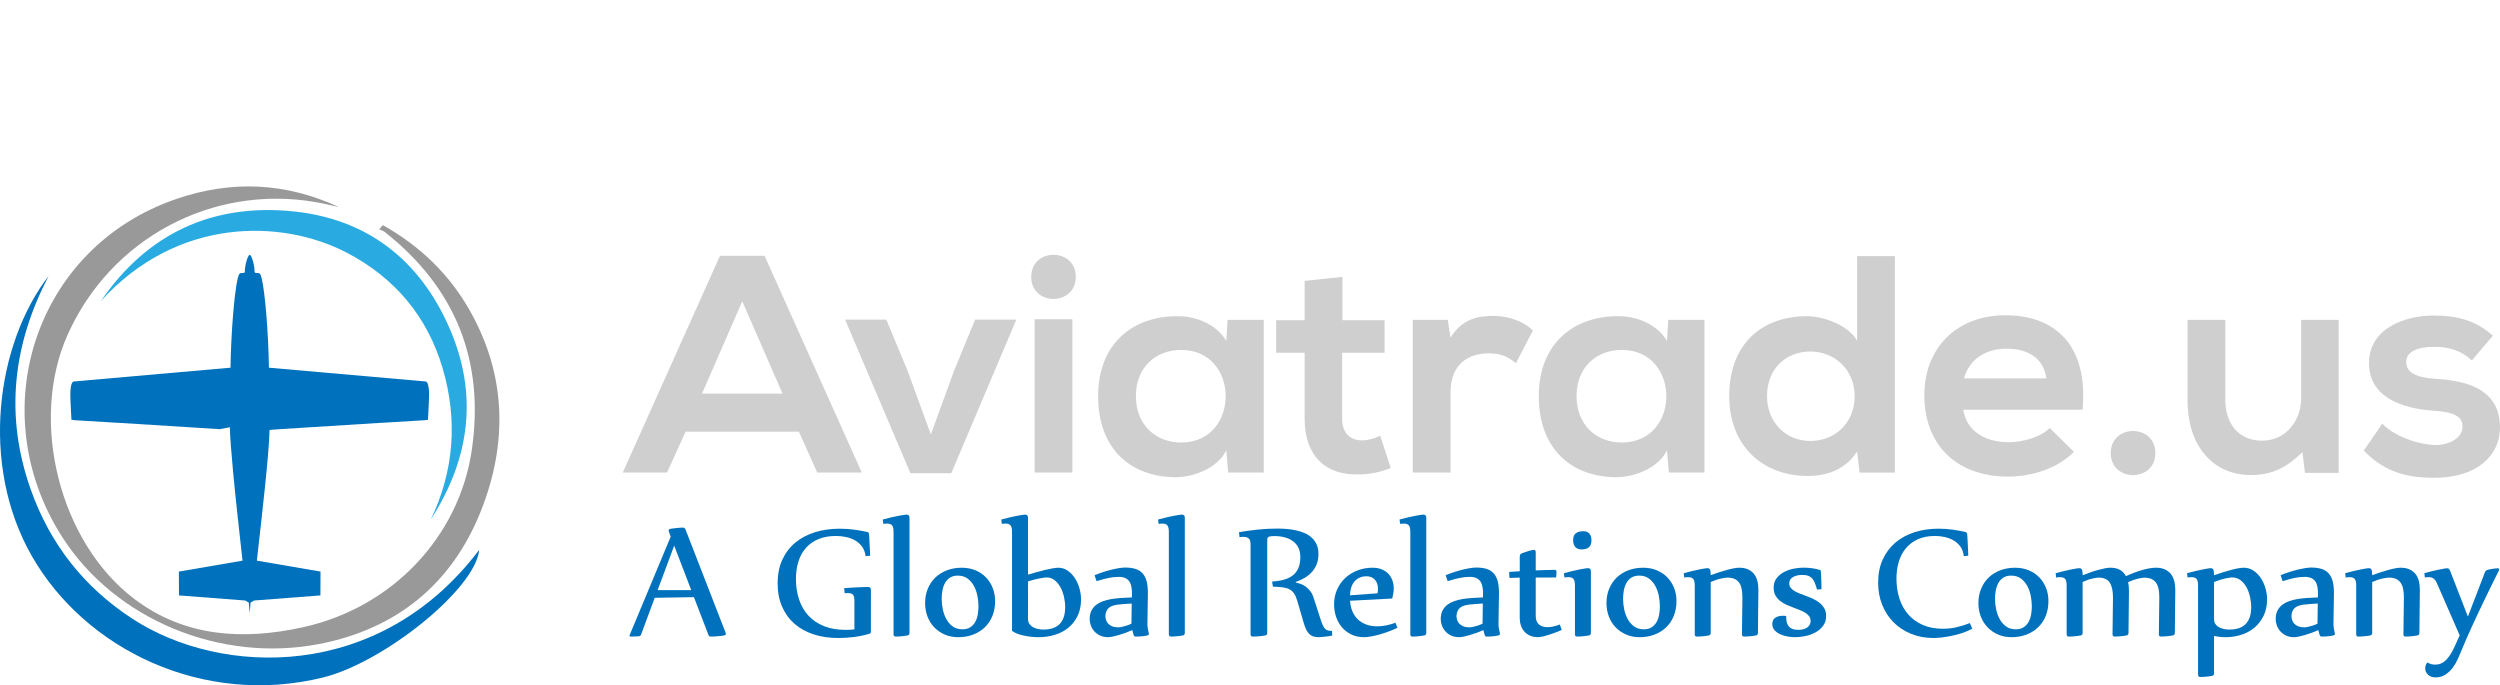 <?xml version="1.0" encoding="utf-8"?>
<!-- Generator: Adobe Illustrator 15.1.0, SVG Export Plug-In  -->
<!DOCTYPE svg PUBLIC "-//W3C//DTD SVG 1.1//EN" "http://www.w3.org/Graphics/SVG/1.1/DTD/svg11.dtd">
<svg version="1.1"
	 xmlns="http://www.w3.org/2000/svg" xmlns:xlink="http://www.w3.org/1999/xlink" xmlns:a="http://ns.adobe.com/AdobeSVGViewerExtensions/3.0/"
	 x="0px" y="0px" width="197px" height="54px" viewBox="0 -14.689 197 54" enable-background="new 0 -14.689 197 54"
	 xml:space="preserve">
<defs>
</defs>
<path fill="#0071BC" d="M51.592,32.417l-1.089,2.935c-0.02,0.052-0.062,0.083-0.127,0.092c-0.084,0.009-0.182,0.016-0.29,0.021
	c-0.109,0.004-0.231,0.007-0.368,0.007c-0.076,0-0.113-0.023-0.113-0.071c0-0.015,0.003-0.026,0.007-0.035l3.239-7.766l-0.148-0.41
	c-0.01-0.038-0.015-0.063-0.015-0.078c0-0.07,0.045-0.113,0.134-0.127c0.075-0.015,0.164-0.027,0.266-0.04
	c0.102-0.012,0.199-0.022,0.293-0.031c0.094-0.009,0.182-0.017,0.262-0.021c0.08-0.005,0.139-0.007,0.176-0.007
	c0.094,0,0.163,0.054,0.205,0.163l3.154,8.119c0.014,0.038,0.021,0.064,0.021,0.078c0,0.08-0.047,0.127-0.142,0.141
	c-0.084,0.015-0.18,0.027-0.286,0.039c-0.106,0.012-0.21,0.021-0.311,0.029c-0.102,0.007-0.195,0.012-0.279,0.014
	c-0.085,0.003-0.146,0.004-0.184,0.004c-0.08,0-0.134-0.035-0.162-0.106l-1.153-2.999L51.592,32.417z M51.818,31.816h2.652
	l-1.344-3.508L51.818,31.816z"/>
<path fill="#0071BC" d="M68.624,35.126c0,0.052-0.026,0.09-0.077,0.113c-0.401,0.123-0.811,0.211-1.231,0.266
	c-0.419,0.054-0.844,0.081-1.272,0.081c-0.703,0-1.346-0.096-1.931-0.286c-0.584-0.191-1.087-0.469-1.506-0.834
	c-0.42-0.365-0.746-0.815-0.979-1.351c-0.233-0.535-0.351-1.146-0.351-1.835c0-0.707,0.124-1.33,0.372-1.867
	c0.248-0.538,0.589-0.987,1.025-1.347c0.436-0.361,0.952-0.634,1.546-0.817c0.593-0.185,1.24-0.276,1.938-0.276
	c0.401,0,0.778,0.023,1.131,0.071c0.354,0.047,0.7,0.108,1.04,0.184c0.052,0.009,0.089,0.029,0.11,0.06
	c0.021,0.031,0.034,0.063,0.039,0.096c0.005,0.065,0.011,0.15,0.018,0.254c0.007,0.104,0.013,0.216,0.018,0.336
	c0.004,0.12,0.011,0.243,0.018,0.367c0.007,0.125,0.013,0.24,0.018,0.346c0.004,0.107,0.008,0.197,0.011,0.272
	c0.002,0.076,0.003,0.124,0.003,0.142l-0.354,0.036c-0.038-0.297-0.131-0.547-0.279-0.75c-0.149-0.203-0.332-0.367-0.548-0.491
	c-0.217-0.125-0.457-0.215-0.722-0.269c-0.263-0.054-0.528-0.082-0.792-0.082c-0.519,0-0.975,0.082-1.369,0.244
	c-0.394,0.163-0.723,0.393-0.987,0.69c-0.264,0.297-0.462,0.653-0.594,1.068c-0.132,0.415-0.198,0.875-0.198,1.378
	c0,0.594,0.083,1.138,0.248,1.631c0.165,0.492,0.411,0.916,0.739,1.27c0.328,0.354,0.736,0.628,1.224,0.824s1.055,0.293,1.701,0.293
	c0.108,0,0.22-0.002,0.336-0.007c0.115-0.005,0.234-0.014,0.357-0.029v-2.22c0-0.137-0.009-0.248-0.028-0.333
	c-0.019-0.085-0.05-0.149-0.096-0.194c-0.044-0.045-0.102-0.076-0.172-0.092c-0.071-0.016-0.158-0.025-0.262-0.025
	c-0.033,0-0.067,0.001-0.103,0.004c-0.035,0.002-0.071,0.003-0.109,0.003l-0.035-0.396c0.254-0.019,0.489-0.033,0.704-0.045
	c0.215-0.012,0.403-0.022,0.566-0.029s0.297-0.012,0.403-0.014c0.106-0.002,0.176-0.004,0.208-0.004
	c0.151,0,0.227,0.076,0.227,0.227L68.624,35.126L68.624,35.126L68.624,35.126z"/>
<path fill="#0071BC" d="M69.562,26.25c0.518-0.141,0.945-0.241,1.28-0.3c0.334-0.059,0.535-0.089,0.601-0.089
	c0.151,0,0.226,0.084,0.226,0.254v9.074c0,0.113-0.057,0.179-0.169,0.198c-0.081,0.015-0.166,0.027-0.258,0.039
	c-0.092,0.012-0.181,0.021-0.265,0.029c-0.085,0.007-0.163,0.012-0.234,0.014c-0.07,0.003-0.125,0.004-0.162,0.004
	c-0.113,0-0.169-0.06-0.169-0.176v-8.077c0-0.249-0.04-0.42-0.12-0.513c-0.081-0.092-0.212-0.138-0.396-0.138
	c-0.09,0-0.186,0.007-0.29,0.021L69.562,26.25z"/>
<path fill="#0071BC" d="M75.507,35.522c-0.391,0-0.746-0.07-1.064-0.209c-0.319-0.139-0.593-0.329-0.824-0.569
	s-0.409-0.525-0.534-0.853c-0.125-0.327-0.187-0.68-0.187-1.057c0-0.415,0.072-0.794,0.215-1.138
	c0.144-0.344,0.343-0.638,0.598-0.881c0.255-0.243,0.559-0.431,0.913-0.565c0.354-0.135,0.742-0.202,1.167-0.202
	c0.391,0,0.748,0.067,1.072,0.202c0.323,0.134,0.598,0.319,0.827,0.555c0.229,0.236,0.407,0.514,0.535,0.834
	c0.127,0.321,0.19,0.667,0.19,1.039c0,0.425-0.07,0.813-0.211,1.165c-0.141,0.351-0.341,0.65-0.598,0.897
	c-0.257,0.248-0.563,0.439-0.919,0.577C76.328,35.454,75.937,35.522,75.507,35.522z M75.839,34.9c0.254,0,0.464-0.056,0.629-0.166
	c0.165-0.111,0.295-0.254,0.389-0.429s0.159-0.371,0.194-0.587c0.035-0.217,0.053-0.429,0.053-0.636
	c0-0.254-0.027-0.523-0.082-0.806c-0.055-0.283-0.146-0.544-0.272-0.782c-0.128-0.238-0.294-0.436-0.502-0.591
	c-0.207-0.155-0.464-0.234-0.771-0.234c-0.254,0-0.464,0.056-0.629,0.167c-0.165,0.11-0.295,0.254-0.389,0.431
	c-0.094,0.176-0.161,0.373-0.198,0.586c-0.038,0.215-0.057,0.428-0.057,0.641c0,0.259,0.029,0.53,0.085,0.813
	c0.057,0.283,0.148,0.542,0.276,0.778s0.294,0.431,0.501,0.583C75.276,34.823,75.533,34.9,75.839,34.9z"/>
<path fill="#0071BC" d="M81.007,30.593c0.236-0.071,0.471-0.139,0.707-0.205c0.235-0.066,0.459-0.124,0.672-0.174
	c0.212-0.048,0.404-0.089,0.577-0.12c0.172-0.03,0.314-0.046,0.428-0.046c0.273,0,0.521,0.077,0.743,0.23
	c0.221,0.152,0.41,0.35,0.565,0.589c0.156,0.241,0.276,0.508,0.36,0.803c0.085,0.294,0.127,0.581,0.127,0.859
	c0,0.505-0.091,0.943-0.272,1.316c-0.182,0.372-0.426,0.683-0.732,0.933c-0.306,0.25-0.661,0.437-1.064,0.559
	c-0.402,0.122-0.826,0.184-1.269,0.184c-0.217,0-0.435-0.013-0.655-0.038c-0.219-0.027-0.424-0.063-0.615-0.11
	c-0.19-0.047-0.359-0.102-0.505-0.162c-0.146-0.063-0.254-0.128-0.326-0.199v-7.794c0-0.25-0.04-0.42-0.12-0.513
	c-0.081-0.092-0.212-0.138-0.396-0.138c-0.09,0-0.187,0.007-0.29,0.021L78.9,26.25c0.518-0.141,0.945-0.241,1.279-0.301
	c0.335-0.059,0.536-0.088,0.602-0.088c0.15,0,0.226,0.084,0.226,0.254L81.007,30.593L81.007,30.593L81.007,30.593z M81.007,34.094
	c0,0.155,0.039,0.286,0.117,0.392c0.078,0.106,0.175,0.191,0.293,0.255c0.118,0.064,0.248,0.11,0.389,0.138
	c0.142,0.028,0.278,0.042,0.41,0.042c1.146,0,1.719-0.589,1.719-1.768c0-0.269-0.032-0.542-0.095-0.82
	c-0.065-0.279-0.159-0.531-0.284-0.757c-0.125-0.227-0.278-0.41-0.459-0.552c-0.181-0.142-0.39-0.212-0.625-0.212
	c-0.089,0-0.267,0.024-0.531,0.074c-0.264,0.049-0.575,0.128-0.933,0.236L81.007,34.094L81.007,34.094z"/>
<path fill="#0071BC" d="M86.252,30.635c0.245-0.099,0.486-0.186,0.725-0.261c0.238-0.076,0.462-0.137,0.672-0.188
	c0.21-0.049,0.401-0.087,0.573-0.113c0.171-0.025,0.314-0.039,0.428-0.039c0.339,0,0.625,0.039,0.855,0.117
	c0.231,0.078,0.417,0.202,0.559,0.372c0.141,0.17,0.243,0.386,0.304,0.647c0.061,0.261,0.09,0.576,0.085,0.943l-0.035,2.306
	c-0.004,0.146,0.005,0.283,0.028,0.41c0.024,0.128,0.049,0.253,0.078,0.375c0.005,0.005,0.007,0.023,0.007,0.056
	c0,0.071-0.047,0.113-0.141,0.127c-0.062,0.015-0.131,0.027-0.208,0.039s-0.157,0.021-0.237,0.029
	c-0.08,0.007-0.16,0.012-0.24,0.014c-0.081,0.003-0.151,0.004-0.212,0.004c-0.051,0-0.09-0.014-0.117-0.043
	c-0.025-0.028-0.045-0.07-0.06-0.127l-0.092-0.34c-0.179,0.08-0.363,0.155-0.551,0.223c-0.189,0.068-0.369,0.127-0.541,0.176
	c-0.172,0.05-0.329,0.089-0.471,0.117c-0.141,0.028-0.257,0.042-0.346,0.042c-0.25,0-0.467-0.046-0.65-0.138
	c-0.184-0.092-0.335-0.208-0.453-0.346s-0.205-0.292-0.261-0.459c-0.057-0.168-0.085-0.327-0.085-0.478
	c0-0.268,0.048-0.496,0.145-0.682c0.097-0.186,0.227-0.34,0.392-0.463c0.146-0.108,0.318-0.198,0.513-0.269
	c0.196-0.071,0.411-0.126,0.647-0.166s0.491-0.07,0.764-0.088c0.274-0.019,0.562-0.033,0.864-0.042l0.006-0.241
	c0.005-0.217-0.008-0.412-0.039-0.583c-0.031-0.173-0.086-0.318-0.167-0.436s-0.188-0.207-0.325-0.269
	c-0.137-0.061-0.308-0.092-0.516-0.092c-0.255,0-0.52,0.028-0.796,0.085c-0.275,0.056-0.59,0.141-0.944,0.254L86.252,30.635z
	 M89.18,32.87c-0.222,0.014-0.429,0.027-0.623,0.039c-0.193,0.012-0.37,0.03-0.531,0.053c-0.16,0.024-0.302,0.06-0.423,0.11
	c-0.123,0.05-0.222,0.12-0.297,0.208c-0.058,0.066-0.104,0.148-0.142,0.248s-0.056,0.208-0.056,0.326c0,0.099,0.015,0.2,0.046,0.304
	c0.031,0.104,0.085,0.199,0.163,0.287c0.078,0.087,0.183,0.159,0.314,0.216c0.132,0.057,0.3,0.085,0.502,0.085
	c0.028,0,0.074-0.005,0.138-0.014c0.063-0.01,0.142-0.025,0.233-0.047s0.194-0.05,0.307-0.088c0.114-0.037,0.229-0.084,0.347-0.142
	L89.18,32.87z"/>
<path fill="#0071BC" d="M91.256,26.25c0.519-0.141,0.945-0.241,1.28-0.3c0.335-0.059,0.535-0.089,0.601-0.089
	c0.151,0,0.226,0.084,0.226,0.254v9.074c0,0.113-0.057,0.179-0.169,0.198c-0.08,0.015-0.167,0.027-0.258,0.039
	c-0.092,0.012-0.181,0.021-0.265,0.029c-0.085,0.007-0.162,0.012-0.233,0.014c-0.07,0.003-0.125,0.004-0.163,0.004
	c-0.113,0-0.17-0.06-0.17-0.176v-8.077c0-0.249-0.04-0.42-0.12-0.513s-0.212-0.138-0.396-0.138c-0.09,0-0.187,0.007-0.29,0.021
	L91.256,26.25z"/>
<path fill="#0071BC" d="M100.24,31.138c0.363-0.023,0.684-0.076,0.962-0.156c0.277-0.08,0.509-0.197,0.696-0.35
	c0.186-0.153,0.328-0.347,0.424-0.583c0.097-0.235,0.145-0.521,0.145-0.855c0-0.278-0.051-0.521-0.155-0.729
	c-0.104-0.207-0.248-0.378-0.432-0.513c-0.184-0.134-0.401-0.234-0.65-0.301c-0.25-0.065-0.519-0.098-0.806-0.098
	c-0.189,0-0.331,0.015-0.424,0.045c-0.095,0.031-0.142,0.117-0.142,0.259v7.333c0,0.113-0.057,0.18-0.169,0.198
	c-0.08,0.015-0.168,0.027-0.265,0.039s-0.191,0.021-0.283,0.028c-0.093,0.007-0.177,0.012-0.255,0.014
	c-0.078,0.002-0.136,0.004-0.173,0.004c-0.113,0-0.169-0.06-0.169-0.177v-7.095c0-0.235-0.052-0.393-0.156-0.47
	s-0.238-0.117-0.403-0.117c-0.094,0-0.198,0.007-0.311,0.021l-0.042-0.389c0.472-0.08,0.961-0.147,1.468-0.202
	c0.507-0.054,1.024-0.081,1.553-0.081c0.226,0,0.464,0.009,0.714,0.028c0.25,0.02,0.495,0.054,0.736,0.106s0.469,0.124,0.686,0.216
	c0.217,0.092,0.407,0.212,0.569,0.361c0.163,0.149,0.292,0.328,0.389,0.538c0.096,0.21,0.145,0.458,0.145,0.746
	c0,0.307-0.046,0.577-0.138,0.811c-0.092,0.233-0.219,0.44-0.382,0.618c-0.163,0.18-0.353,0.333-0.569,0.46
	c-0.217,0.127-0.451,0.236-0.7,0.325v0.042c0.118,0.024,0.245,0.061,0.382,0.11c0.137,0.049,0.27,0.119,0.4,0.212
	c0.129,0.092,0.25,0.208,0.36,0.35c0.111,0.141,0.199,0.315,0.265,0.523l0.523,1.619c0.07,0.221,0.135,0.398,0.194,0.53
	c0.059,0.132,0.122,0.232,0.188,0.301c0.066,0.068,0.142,0.113,0.226,0.134c0.084,0.022,0.191,0.032,0.318,0.032l0.021,0.368
	c-0.089,0.019-0.188,0.036-0.293,0.052c-0.106,0.017-0.211,0.031-0.315,0.039c-0.104,0.009-0.197,0.019-0.279,0.025
	c-0.083,0.007-0.145,0.011-0.188,0.011c-0.151,0-0.285-0.018-0.403-0.053c-0.118-0.035-0.224-0.097-0.318-0.184
	c-0.094-0.087-0.178-0.203-0.251-0.347c-0.073-0.144-0.141-0.324-0.202-0.541l-0.502-1.726c-0.07-0.245-0.155-0.441-0.254-0.587
	c-0.099-0.146-0.222-0.258-0.371-0.336s-0.328-0.129-0.538-0.155c-0.209-0.026-0.463-0.043-0.76-0.053L100.24,31.138z"/>
<path fill="#0071BC" d="M110.118,34.78c-0.226,0.108-0.465,0.208-0.714,0.3c-0.25,0.092-0.494,0.171-0.732,0.238
	c-0.238,0.065-0.459,0.116-0.664,0.151c-0.205,0.036-0.376,0.053-0.514,0.053c-0.382,0-0.72-0.072-1.014-0.216
	c-0.294-0.144-0.542-0.334-0.743-0.572c-0.2-0.238-0.352-0.513-0.456-0.825c-0.104-0.311-0.155-0.634-0.155-0.969
	c0-0.434,0.08-0.829,0.241-1.185c0.16-0.355,0.378-0.66,0.653-0.912c0.276-0.253,0.598-0.448,0.965-0.587
	c0.368-0.14,0.757-0.209,1.167-0.209c0.269,0,0.506,0.041,0.714,0.124c0.208,0.083,0.382,0.196,0.523,0.34
	c0.142,0.144,0.25,0.317,0.326,0.52c0.075,0.203,0.113,0.424,0.113,0.665c0,0.208-0.04,0.467-0.12,0.778l-3.324,0.177
	c0.019,0.297,0.078,0.568,0.177,0.813c0.099,0.246,0.239,0.458,0.421,0.636c0.181,0.18,0.403,0.318,0.665,0.417
	c0.261,0.1,0.562,0.148,0.902,0.148c0.226,0,0.467-0.026,0.725-0.081c0.257-0.054,0.487-0.122,0.689-0.202L110.118,34.78z
	 M108.548,32.064c0.014-0.066,0.023-0.129,0.028-0.191c0.005-0.061,0.007-0.124,0.007-0.19c0-0.132-0.021-0.257-0.06-0.375
	s-0.098-0.22-0.173-0.307c-0.076-0.087-0.17-0.155-0.283-0.206c-0.113-0.049-0.24-0.074-0.382-0.074
	c-0.226,0-0.42,0.042-0.583,0.124c-0.163,0.082-0.297,0.191-0.403,0.329c-0.106,0.137-0.185,0.296-0.237,0.478
	c-0.052,0.182-0.08,0.371-0.085,0.569L108.548,32.064z"/>
<path fill="#0071BC" d="M110.285,26.25c0.519-0.141,0.945-0.241,1.28-0.3s0.535-0.089,0.601-0.089c0.151,0,0.226,0.084,0.226,0.254
	v9.074c0,0.113-0.056,0.179-0.169,0.198c-0.08,0.015-0.166,0.027-0.258,0.039c-0.092,0.012-0.181,0.021-0.266,0.029
	c-0.084,0.007-0.162,0.012-0.233,0.014c-0.071,0.003-0.125,0.004-0.163,0.004c-0.113,0-0.169-0.06-0.169-0.176v-8.077
	c0-0.249-0.04-0.42-0.12-0.513c-0.081-0.092-0.212-0.138-0.396-0.138c-0.089,0-0.186,0.007-0.29,0.021L110.285,26.25z"/>
<path fill="#0071BC" d="M113.917,30.635c0.246-0.099,0.487-0.186,0.725-0.261c0.238-0.075,0.462-0.137,0.672-0.188
	c0.209-0.049,0.401-0.087,0.573-0.113c0.172-0.025,0.315-0.039,0.429-0.039c0.339,0,0.625,0.039,0.855,0.117
	c0.231,0.078,0.417,0.202,0.559,0.372c0.141,0.17,0.243,0.386,0.304,0.647c0.061,0.261,0.089,0.576,0.084,0.943l-0.035,2.306
	c-0.005,0.146,0.004,0.283,0.028,0.41c0.023,0.128,0.05,0.253,0.078,0.375c0.005,0.005,0.007,0.023,0.007,0.056
	c0,0.071-0.047,0.113-0.142,0.127c-0.061,0.015-0.131,0.027-0.208,0.039s-0.156,0.021-0.236,0.029
	c-0.08,0.007-0.16,0.012-0.241,0.014c-0.08,0.003-0.151,0.004-0.212,0.004c-0.052,0-0.091-0.014-0.117-0.043
	c-0.026-0.028-0.046-0.07-0.06-0.127l-0.092-0.34c-0.179,0.08-0.363,0.155-0.552,0.223c-0.189,0.068-0.369,0.127-0.541,0.176
	c-0.172,0.05-0.329,0.089-0.47,0.117c-0.142,0.028-0.257,0.042-0.347,0.042c-0.25,0-0.467-0.046-0.651-0.138
	s-0.335-0.208-0.452-0.346c-0.118-0.139-0.205-0.292-0.262-0.459c-0.057-0.168-0.084-0.327-0.084-0.478
	c0-0.268,0.048-0.496,0.145-0.682c0.096-0.186,0.227-0.34,0.392-0.463c0.146-0.108,0.317-0.198,0.513-0.269
	c0.196-0.071,0.412-0.126,0.647-0.166c0.235-0.04,0.49-0.07,0.764-0.088c0.273-0.019,0.562-0.033,0.863-0.042l0.007-0.241
	c0.004-0.217-0.008-0.412-0.039-0.583c-0.031-0.173-0.086-0.318-0.166-0.436s-0.189-0.207-0.325-0.269
	c-0.137-0.061-0.309-0.092-0.517-0.092c-0.254,0-0.52,0.028-0.795,0.085c-0.276,0.056-0.59,0.141-0.944,0.254L113.917,30.635z
	 M116.846,32.87c-0.222,0.014-0.429,0.027-0.622,0.039c-0.193,0.012-0.371,0.03-0.531,0.053c-0.16,0.024-0.302,0.06-0.424,0.11
	s-0.222,0.12-0.297,0.208c-0.057,0.066-0.104,0.148-0.141,0.248s-0.057,0.208-0.057,0.326c0,0.099,0.015,0.2,0.046,0.304
	c0.031,0.104,0.085,0.199,0.163,0.287c0.078,0.087,0.183,0.159,0.315,0.216c0.132,0.057,0.299,0.085,0.501,0.085
	c0.028,0,0.075-0.005,0.138-0.014c0.063-0.01,0.141-0.025,0.233-0.047s0.195-0.05,0.308-0.088c0.112-0.037,0.228-0.084,0.346-0.142
	L116.846,32.87z"/>
<path fill="#0071BC" d="M118.922,30.38c0.123-0.009,0.257-0.019,0.403-0.028c0.146-0.009,0.29-0.019,0.432-0.028v-1.089
	c0-0.099,0.009-0.171,0.028-0.216c0.02-0.044,0.061-0.079,0.127-0.103c0.09-0.033,0.183-0.065,0.279-0.099
	c0.097-0.033,0.188-0.062,0.275-0.089c0.087-0.026,0.165-0.047,0.234-0.064s0.122-0.024,0.16-0.024c0.103,0,0.155,0.059,0.155,0.176
	v1.443c0.316-0.014,0.606-0.024,0.873-0.032c0.266-0.007,0.473-0.011,0.619-0.011c0.038,0,0.072,0.012,0.102,0.036
	c0.031,0.024,0.047,0.062,0.047,0.113v0.014l-0.029,0.438l-1.612,0.007v3.006c0,0.316,0.084,0.546,0.254,0.689
	c0.169,0.144,0.391,0.215,0.665,0.215c0.127,0,0.27-0.016,0.428-0.046c0.158-0.031,0.343-0.086,0.555-0.167l0.148,0.432
	c-0.179,0.08-0.362,0.154-0.548,0.222c-0.186,0.069-0.364,0.128-0.534,0.181c-0.169,0.052-0.324,0.092-0.463,0.12
	c-0.139,0.029-0.247,0.042-0.322,0.042c-0.212,0-0.407-0.033-0.584-0.099c-0.177-0.066-0.329-0.165-0.456-0.297
	c-0.127-0.132-0.226-0.293-0.297-0.485c-0.07-0.19-0.106-0.411-0.106-0.66v-3.147l-0.813,0.021L118.922,30.38z"/>
<path fill="#0071BC" d="M123.234,30.479c0.255-0.071,0.491-0.131,0.708-0.18s0.409-0.091,0.576-0.124
	c0.167-0.033,0.304-0.057,0.41-0.071c0.106-0.014,0.176-0.021,0.208-0.021c0.151,0,0.227,0.084,0.227,0.254v4.852
	c0,0.113-0.056,0.18-0.169,0.198c-0.08,0.014-0.166,0.027-0.258,0.039s-0.18,0.021-0.265,0.029
	c-0.084,0.007-0.163,0.012-0.233,0.013c-0.07,0.003-0.125,0.004-0.163,0.004c-0.112,0-0.169-0.06-0.169-0.177v-3.854
	c0-0.25-0.04-0.42-0.12-0.513c-0.08-0.093-0.206-0.138-0.375-0.138c-0.051,0-0.103,0-0.151,0.003
	c-0.049,0.002-0.109,0.011-0.181,0.024L123.234,30.479z M125.406,27.885c0,0.254-0.068,0.438-0.202,0.551
	c-0.135,0.113-0.329,0.17-0.583,0.17c-0.213,0-0.375-0.064-0.488-0.191c-0.113-0.127-0.17-0.304-0.17-0.53
	c0-0.255,0.07-0.438,0.208-0.548s0.336-0.166,0.591-0.166c0.211,0,0.372,0.063,0.481,0.187
	C125.351,27.482,125.406,27.658,125.406,27.885z"/>
<path fill="#0071BC" d="M129.2,35.522c-0.391,0-0.745-0.07-1.064-0.209c-0.318-0.139-0.594-0.329-0.824-0.569
	c-0.232-0.24-0.41-0.525-0.534-0.853c-0.125-0.327-0.188-0.68-0.188-1.057c0-0.415,0.072-0.794,0.216-1.138
	c0.144-0.344,0.343-0.638,0.598-0.881c0.254-0.243,0.559-0.431,0.913-0.565c0.354-0.135,0.742-0.202,1.167-0.202
	c0.391,0,0.748,0.067,1.071,0.202c0.323,0.134,0.599,0.319,0.828,0.555c0.229,0.235,0.407,0.514,0.534,0.834
	c0.127,0.321,0.191,0.667,0.191,1.039c0,0.425-0.071,0.813-0.212,1.165c-0.142,0.351-0.341,0.65-0.598,0.897
	c-0.257,0.248-0.563,0.439-0.919,0.577C130.022,35.454,129.629,35.522,129.2,35.522z M129.532,34.9c0.255,0,0.465-0.056,0.629-0.166
	c0.165-0.111,0.295-0.254,0.389-0.429s0.159-0.371,0.195-0.587c0.035-0.217,0.053-0.429,0.053-0.636
	c0-0.254-0.028-0.523-0.082-0.806c-0.054-0.283-0.145-0.544-0.273-0.782c-0.127-0.238-0.294-0.436-0.501-0.591
	c-0.208-0.155-0.464-0.234-0.771-0.234c-0.255,0-0.465,0.056-0.63,0.167c-0.165,0.11-0.294,0.254-0.388,0.431
	c-0.094,0.176-0.161,0.373-0.198,0.586c-0.037,0.215-0.057,0.428-0.057,0.641c0,0.259,0.028,0.53,0.085,0.813
	c0.056,0.283,0.148,0.542,0.276,0.778s0.295,0.431,0.502,0.583C128.97,34.823,129.227,34.9,129.532,34.9z"/>
<path fill="#0071BC" d="M132.677,30.479c0.254-0.071,0.489-0.131,0.704-0.18c0.214-0.049,0.403-0.091,0.565-0.124
	c0.163-0.033,0.295-0.057,0.4-0.071c0.104-0.014,0.172-0.021,0.205-0.021c0.142,0,0.219,0.084,0.233,0.254l0.022,0.297
	c0.216-0.08,0.435-0.155,0.654-0.226c0.22-0.071,0.428-0.134,0.626-0.188c0.197-0.054,0.379-0.097,0.544-0.127
	c0.165-0.031,0.303-0.046,0.417-0.046c0.27,0,0.5,0.042,0.69,0.127c0.191,0.084,0.347,0.203,0.47,0.354
	c0.123,0.15,0.212,0.333,0.27,0.548c0.056,0.214,0.084,0.452,0.084,0.711l-0.036,3.401c0,0.113-0.057,0.179-0.169,0.198
	c-0.076,0.014-0.159,0.027-0.251,0.039c-0.092,0.012-0.182,0.021-0.27,0.029c-0.087,0.007-0.167,0.012-0.24,0.014
	c-0.073,0.003-0.126,0.004-0.159,0.004c-0.113,0-0.17-0.06-0.17-0.176l0.035-2.816v-0.106c0-0.254-0.02-0.477-0.06-0.668
	c-0.04-0.191-0.107-0.353-0.202-0.484s-0.217-0.231-0.367-0.297c-0.151-0.065-0.34-0.099-0.566-0.099
	c-0.084,0-0.244,0.024-0.477,0.071c-0.234,0.047-0.508,0.139-0.824,0.276v4.017c0,0.113-0.057,0.179-0.17,0.198
	c-0.076,0.015-0.159,0.027-0.25,0.039c-0.092,0.012-0.182,0.021-0.269,0.029c-0.087,0.007-0.167,0.012-0.24,0.014
	c-0.074,0.003-0.126,0.004-0.16,0.004c-0.113,0-0.17-0.06-0.17-0.176v-3.854c0-0.25-0.04-0.421-0.12-0.513
	c-0.081-0.092-0.208-0.137-0.382-0.137c-0.047,0-0.095,0-0.145,0.003c-0.049,0.003-0.11,0.011-0.181,0.025L132.677,30.479z"/>
<path fill="#0071BC" d="M143.185,31.767c-0.052-0.174-0.104-0.333-0.156-0.474c-0.052-0.141-0.119-0.262-0.201-0.364
	c-0.083-0.102-0.188-0.179-0.315-0.233c-0.127-0.054-0.289-0.082-0.487-0.082c-0.123,0-0.245,0.012-0.368,0.035
	c-0.123,0.024-0.233,0.062-0.333,0.113c-0.099,0.052-0.179,0.12-0.24,0.205s-0.092,0.191-0.092,0.318
	c0,0.127,0.035,0.239,0.106,0.333s0.165,0.178,0.283,0.251c0.118,0.073,0.255,0.14,0.41,0.202c0.155,0.061,0.316,0.122,0.481,0.184
	c0.198,0.07,0.394,0.151,0.587,0.24c0.193,0.089,0.366,0.195,0.52,0.318c0.153,0.123,0.278,0.268,0.375,0.436
	c0.097,0.167,0.146,0.366,0.146,0.598c0,0.297-0.077,0.552-0.23,0.764c-0.153,0.212-0.35,0.386-0.591,0.52
	c-0.24,0.134-0.505,0.233-0.795,0.297c-0.29,0.064-0.572,0.095-0.845,0.095c-0.166,0-0.352-0.018-0.559-0.053
	c-0.208-0.035-0.402-0.093-0.583-0.173c-0.181-0.081-0.333-0.186-0.456-0.318c-0.122-0.132-0.183-0.295-0.183-0.488
	c0-0.231,0.077-0.398,0.233-0.502c0.156-0.103,0.354-0.155,0.594-0.155c0.052,0,0.097,0,0.134,0.003
	c0.038,0.003,0.083,0.008,0.134,0.018v0.12c0,0.312,0.075,0.55,0.223,0.718c0.148,0.167,0.395,0.251,0.74,0.251
	c0.127,0,0.248-0.015,0.363-0.042c0.116-0.029,0.218-0.071,0.304-0.127c0.087-0.057,0.158-0.128,0.212-0.216
	c0.054-0.087,0.081-0.19,0.081-0.308c0-0.146-0.036-0.27-0.109-0.371c-0.074-0.102-0.17-0.191-0.29-0.269
	c-0.12-0.078-0.258-0.147-0.414-0.208s-0.316-0.125-0.481-0.191c-0.193-0.07-0.386-0.148-0.58-0.232
	c-0.193-0.085-0.366-0.188-0.52-0.309c-0.153-0.12-0.278-0.265-0.375-0.435c-0.097-0.17-0.145-0.375-0.145-0.615
	c0-0.292,0.076-0.539,0.23-0.739c0.153-0.2,0.346-0.363,0.58-0.488c0.233-0.125,0.487-0.214,0.76-0.269
	c0.274-0.054,0.53-0.082,0.771-0.082c0.231,0,0.455,0.014,0.672,0.042s0.431,0.075,0.644,0.142c0.037,0.009,0.056,0.028,0.056,0.057
	c0.01,0.08,0.018,0.19,0.024,0.329c0.008,0.139,0.014,0.282,0.019,0.428c0.005,0.146,0.008,0.284,0.011,0.414
	c0.002,0.13,0.003,0.226,0.003,0.287L143.185,31.767z"/>
<path fill="#0071BC" d="M155.415,34.851c-0.245,0.137-0.514,0.252-0.806,0.346c-0.292,0.095-0.579,0.17-0.859,0.227
	c-0.28,0.057-0.542,0.098-0.785,0.124c-0.243,0.025-0.44,0.038-0.59,0.038c-0.651,0-1.245-0.109-1.782-0.329
	c-0.538-0.219-0.999-0.522-1.383-0.909c-0.385-0.387-0.683-0.846-0.895-1.379c-0.212-0.533-0.318-1.115-0.318-1.747
	c0-0.684,0.12-1.29,0.36-1.817c0.241-0.528,0.573-0.973,0.997-1.334c0.424-0.36,0.926-0.633,1.506-0.82
	c0.58-0.186,1.209-0.279,1.889-0.279c0.381,0,0.747,0.025,1.096,0.074s0.688,0.11,1.019,0.181c0.042,0.009,0.077,0.029,0.103,0.06
	c0.026,0.031,0.041,0.063,0.045,0.096c0.005,0.065,0.011,0.15,0.019,0.254c0.007,0.104,0.013,0.216,0.018,0.335
	c0.004,0.121,0.01,0.244,0.018,0.368c0.006,0.125,0.013,0.24,0.018,0.347c0.005,0.106,0.008,0.197,0.01,0.272
	c0.003,0.076,0.004,0.123,0.004,0.142l-0.354,0.036c-0.029-0.292-0.114-0.54-0.258-0.743c-0.145-0.203-0.322-0.366-0.535-0.492
	c-0.212-0.124-0.446-0.215-0.703-0.272c-0.257-0.056-0.513-0.085-0.767-0.085c-0.515,0-0.961,0.085-1.341,0.254
	c-0.379,0.17-0.696,0.405-0.947,0.704c-0.253,0.3-0.441,0.653-0.565,1.061c-0.125,0.408-0.188,0.852-0.188,1.333
	c0,0.562,0.077,1.083,0.23,1.566c0.153,0.483,0.383,0.902,0.689,1.255c0.306,0.354,0.688,0.632,1.146,0.835s0.993,0.304,1.605,0.304
	c0.368,0,0.724-0.041,1.068-0.121c0.344-0.08,0.692-0.188,1.046-0.325L155.415,34.851z"/>
<path fill="#0071BC" d="M158.509,35.522c-0.391,0-0.746-0.07-1.064-0.209c-0.318-0.139-0.593-0.329-0.824-0.569
	c-0.231-0.24-0.409-0.525-0.534-0.853c-0.125-0.327-0.188-0.68-0.188-1.057c0-0.415,0.072-0.794,0.216-1.138
	c0.144-0.344,0.343-0.638,0.598-0.881c0.254-0.243,0.558-0.431,0.912-0.565c0.354-0.135,0.743-0.202,1.167-0.202
	c0.391,0,0.749,0.067,1.072,0.202c0.323,0.134,0.599,0.319,0.828,0.555c0.228,0.235,0.406,0.514,0.534,0.834s0.19,0.667,0.19,1.039
	c0,0.425-0.07,0.813-0.211,1.165c-0.141,0.351-0.341,0.65-0.598,0.897c-0.257,0.248-0.564,0.439-0.92,0.577
	C159.331,35.454,158.938,35.522,158.509,35.522z M158.842,34.9c0.254,0,0.464-0.056,0.629-0.166
	c0.164-0.111,0.294-0.254,0.389-0.429c0.094-0.174,0.159-0.371,0.194-0.587c0.036-0.217,0.053-0.429,0.053-0.636
	c0-0.254-0.027-0.523-0.081-0.806c-0.054-0.283-0.146-0.544-0.272-0.782c-0.127-0.238-0.295-0.436-0.502-0.591
	c-0.207-0.155-0.464-0.234-0.771-0.234c-0.254,0-0.464,0.056-0.629,0.167c-0.165,0.11-0.294,0.254-0.389,0.431
	c-0.094,0.176-0.16,0.373-0.198,0.586c-0.038,0.215-0.057,0.428-0.057,0.641c0,0.259,0.029,0.53,0.085,0.813
	c0.057,0.283,0.148,0.542,0.276,0.778s0.294,0.431,0.502,0.583C158.278,34.823,158.535,34.9,158.842,34.9z"/>
<path fill="#0071BC" d="M161.986,30.479c0.255-0.071,0.489-0.131,0.704-0.18c0.215-0.049,0.403-0.091,0.566-0.124
	c0.163-0.033,0.296-0.057,0.4-0.071c0.104-0.014,0.172-0.021,0.205-0.021c0.141,0,0.219,0.084,0.233,0.254l0.021,0.304
	c0.212-0.085,0.423-0.164,0.633-0.236c0.209-0.074,0.41-0.136,0.601-0.188c0.19-0.052,0.367-0.093,0.529-0.124
	c0.163-0.031,0.301-0.046,0.415-0.046c0.311,0,0.567,0.058,0.767,0.173s0.354,0.279,0.463,0.491c0.5-0.226,0.952-0.394,1.354-0.502
	c0.403-0.108,0.739-0.163,1.008-0.163c0.269,0,0.5,0.042,0.693,0.127c0.194,0.084,0.352,0.203,0.474,0.354
	c0.123,0.15,0.213,0.333,0.272,0.548s0.089,0.452,0.089,0.711l-0.035,3.401c0,0.113-0.057,0.179-0.17,0.198
	c-0.076,0.015-0.16,0.027-0.251,0.039c-0.092,0.012-0.182,0.021-0.269,0.029c-0.088,0.007-0.167,0.012-0.241,0.014
	c-0.073,0.003-0.126,0.004-0.159,0.004c-0.113,0-0.17-0.06-0.17-0.176l0.035-2.816v-0.106c0-0.254-0.021-0.477-0.06-0.668
	c-0.04-0.191-0.107-0.351-0.202-0.481c-0.094-0.13-0.218-0.228-0.371-0.294c-0.154-0.065-0.343-0.098-0.569-0.098
	c-0.039,0-0.097,0.005-0.177,0.017c-0.08,0.012-0.176,0.031-0.287,0.057c-0.111,0.026-0.234,0.063-0.372,0.109
	c-0.137,0.048-0.278,0.106-0.424,0.177c0.047,0.169,0.071,0.392,0.071,0.665l-0.036,3.331c0,0.113-0.056,0.18-0.169,0.198
	c-0.075,0.014-0.159,0.027-0.251,0.039c-0.092,0.012-0.182,0.021-0.27,0.029c-0.086,0.007-0.166,0.012-0.24,0.014
	c-0.073,0.003-0.125,0.004-0.159,0.004c-0.113,0-0.17-0.059-0.17-0.176l0.035-2.816v-0.106c0-0.504-0.084-0.888-0.255-1.152
	c-0.169-0.264-0.466-0.396-0.891-0.396c-0.08,0-0.233,0.024-0.457,0.071c-0.224,0.047-0.487,0.139-0.788,0.276v4.017
	c0,0.113-0.057,0.179-0.17,0.198c-0.076,0.015-0.159,0.027-0.251,0.039c-0.092,0.012-0.182,0.021-0.269,0.029
	c-0.088,0.007-0.168,0.012-0.241,0.014c-0.073,0.003-0.126,0.004-0.159,0.004c-0.113,0-0.169-0.06-0.169-0.176v-3.854
	c0-0.25-0.041-0.421-0.12-0.513c-0.08-0.092-0.208-0.137-0.382-0.137c-0.048,0-0.095,0-0.145,0.003
	c-0.05,0.003-0.11,0.011-0.181,0.025L161.986,30.479z"/>
<path fill="#0071BC" d="M173.208,31.442c0-0.25-0.04-0.421-0.12-0.513c-0.08-0.092-0.208-0.137-0.381-0.137
	c-0.048,0-0.096,0-0.146,0.003c-0.049,0.003-0.109,0.011-0.18,0.025l-0.042-0.34c0.255-0.07,0.489-0.131,0.704-0.18
	c0.215-0.05,0.403-0.091,0.566-0.124c0.163-0.033,0.295-0.057,0.399-0.071c0.104-0.014,0.172-0.021,0.205-0.021
	c0.142,0,0.219,0.084,0.233,0.254l0.021,0.303c0.231-0.08,0.46-0.156,0.689-0.23c0.229-0.073,0.445-0.136,0.651-0.19
	c0.205-0.055,0.394-0.097,0.565-0.127c0.172-0.031,0.318-0.046,0.436-0.046c0.288,0,0.544,0.077,0.77,0.23
	c0.227,0.153,0.418,0.35,0.577,0.59c0.158,0.241,0.279,0.508,0.364,0.803c0.085,0.295,0.127,0.581,0.127,0.859
	c0,0.495-0.091,0.929-0.272,1.302c-0.182,0.373-0.423,0.686-0.725,0.937c-0.302,0.252-0.648,0.441-1.04,0.565
	c-0.392,0.125-0.799,0.188-1.223,0.188c-0.151,0-0.302-0.008-0.453-0.024c-0.151-0.016-0.307-0.041-0.467-0.074v2.949
	c0,0.113-0.056,0.179-0.169,0.199c-0.076,0.013-0.159,0.027-0.251,0.039c-0.091,0.011-0.182,0.021-0.268,0.028
	c-0.088,0.007-0.167,0.012-0.241,0.014c-0.074,0.002-0.126,0.003-0.16,0.003c-0.113,0-0.169-0.059-0.169-0.176V31.442
	L173.208,31.442L173.208,31.442z M174.467,34.129c0,0.127,0.032,0.241,0.095,0.339c0.064,0.1,0.15,0.182,0.258,0.248
	c0.108,0.066,0.237,0.117,0.386,0.152c0.148,0.035,0.305,0.053,0.47,0.053c1.146,0,1.718-0.589,1.718-1.768
	c0-0.269-0.032-0.542-0.095-0.82c-0.064-0.278-0.158-0.531-0.283-0.757c-0.125-0.226-0.282-0.41-0.47-0.552
	c-0.189-0.142-0.408-0.212-0.658-0.212c-0.095,0-0.269,0.026-0.523,0.078c-0.254,0.052-0.554,0.146-0.898,0.283V34.129
	L174.467,34.129z"/>
<path fill="#0071BC" d="M179.712,30.635c0.246-0.099,0.487-0.186,0.725-0.261c0.239-0.075,0.462-0.137,0.672-0.188
	c0.209-0.049,0.401-0.087,0.572-0.113c0.172-0.025,0.315-0.039,0.429-0.039c0.339,0,0.625,0.039,0.855,0.117
	c0.231,0.078,0.417,0.202,0.559,0.372c0.141,0.17,0.243,0.386,0.304,0.647c0.061,0.261,0.09,0.576,0.085,0.943l-0.035,2.306
	c-0.005,0.146,0.004,0.283,0.028,0.41c0.024,0.128,0.049,0.253,0.078,0.375c0.005,0.005,0.007,0.023,0.007,0.056
	c0,0.071-0.047,0.113-0.142,0.127c-0.062,0.015-0.131,0.027-0.208,0.039s-0.156,0.021-0.236,0.029
	c-0.08,0.007-0.161,0.012-0.24,0.014c-0.08,0.003-0.151,0.004-0.212,0.004c-0.052,0-0.092-0.014-0.117-0.043
	c-0.026-0.028-0.046-0.07-0.06-0.127l-0.092-0.34c-0.179,0.08-0.363,0.155-0.552,0.223c-0.189,0.068-0.369,0.127-0.541,0.176
	c-0.172,0.05-0.329,0.089-0.47,0.117c-0.142,0.028-0.257,0.042-0.347,0.042c-0.25,0-0.467-0.046-0.651-0.138
	s-0.335-0.208-0.452-0.346c-0.119-0.139-0.206-0.292-0.262-0.459c-0.057-0.168-0.085-0.327-0.085-0.478
	c0-0.268,0.048-0.496,0.146-0.682c0.097-0.186,0.228-0.34,0.393-0.463c0.146-0.108,0.317-0.198,0.512-0.269
	c0.196-0.071,0.412-0.126,0.647-0.166c0.235-0.04,0.49-0.07,0.764-0.088c0.273-0.019,0.561-0.033,0.863-0.042l0.007-0.241
	c0.005-0.217-0.008-0.412-0.04-0.583c-0.031-0.173-0.086-0.318-0.166-0.436c-0.08-0.118-0.189-0.207-0.326-0.269
	c-0.137-0.061-0.309-0.092-0.516-0.092c-0.254,0-0.52,0.028-0.795,0.085c-0.276,0.056-0.59,0.141-0.944,0.254L179.712,30.635z
	 M182.64,32.87c-0.222,0.014-0.43,0.027-0.623,0.039c-0.193,0.012-0.37,0.03-0.53,0.053c-0.161,0.024-0.302,0.06-0.424,0.11
	s-0.222,0.12-0.297,0.208c-0.056,0.066-0.104,0.148-0.142,0.248c-0.038,0.099-0.056,0.208-0.056,0.326
	c0,0.099,0.015,0.2,0.046,0.304c0.031,0.104,0.085,0.199,0.163,0.287c0.077,0.087,0.183,0.159,0.315,0.216
	c0.131,0.057,0.299,0.085,0.502,0.085c0.028,0,0.074-0.005,0.137-0.014c0.064-0.01,0.142-0.025,0.233-0.047
	c0.092-0.021,0.194-0.05,0.308-0.088c0.113-0.037,0.229-0.084,0.347-0.142L182.64,32.87z"/>
<path fill="#0071BC" d="M184.801,30.479c0.255-0.071,0.49-0.131,0.704-0.18s0.403-0.091,0.566-0.124
	c0.162-0.033,0.295-0.057,0.399-0.071s0.172-0.021,0.206-0.021c0.141,0,0.218,0.084,0.233,0.254l0.021,0.297
	c0.217-0.08,0.435-0.155,0.654-0.226c0.219-0.071,0.428-0.134,0.626-0.188c0.198-0.054,0.379-0.097,0.544-0.127
	c0.165-0.031,0.304-0.046,0.417-0.046c0.269,0,0.499,0.042,0.689,0.127c0.191,0.084,0.348,0.203,0.47,0.354
	c0.123,0.15,0.212,0.333,0.27,0.548c0.056,0.214,0.084,0.452,0.084,0.711l-0.035,3.401c0,0.113-0.057,0.179-0.17,0.198
	c-0.076,0.014-0.159,0.027-0.251,0.039c-0.092,0.012-0.181,0.021-0.269,0.029c-0.087,0.007-0.167,0.012-0.241,0.014
	c-0.072,0.003-0.126,0.004-0.159,0.004c-0.113,0-0.169-0.06-0.169-0.176l0.035-2.816v-0.106c0-0.254-0.02-0.477-0.06-0.668
	c-0.04-0.191-0.107-0.353-0.201-0.484c-0.095-0.132-0.217-0.231-0.367-0.297c-0.151-0.065-0.34-0.099-0.566-0.099
	c-0.085,0-0.244,0.024-0.478,0.071c-0.234,0.047-0.508,0.139-0.824,0.276v4.017c0,0.113-0.057,0.179-0.169,0.198
	c-0.076,0.015-0.16,0.027-0.251,0.039c-0.093,0.012-0.182,0.021-0.27,0.029c-0.087,0.007-0.167,0.012-0.24,0.014
	c-0.073,0.003-0.126,0.004-0.159,0.004c-0.113,0-0.17-0.06-0.17-0.176v-3.854c0-0.25-0.04-0.421-0.12-0.513
	s-0.208-0.137-0.382-0.137c-0.047,0-0.096,0-0.145,0.003c-0.049,0.003-0.11,0.011-0.181,0.025L184.801,30.479z"/>
<path fill="#0071BC" d="M195.804,30.423c0.023-0.061,0.052-0.106,0.085-0.138c0.033-0.031,0.082-0.055,0.148-0.074
	c0.071-0.019,0.144-0.036,0.219-0.05c0.076-0.014,0.148-0.025,0.22-0.035c0.07-0.009,0.135-0.018,0.194-0.024
	c0.059-0.007,0.105-0.011,0.138-0.011c0.085,0,0.127,0.028,0.127,0.085c0,0.033-0.012,0.073-0.036,0.12
	c-0.169,0.335-0.345,0.688-0.526,1.058s-0.364,0.745-0.548,1.124c-0.184,0.38-0.364,0.758-0.542,1.136
	c-0.177,0.376-0.346,0.74-0.506,1.089c-0.159,0.349-0.307,0.678-0.441,0.986c-0.134,0.309-0.251,0.584-0.35,0.824
	c-0.085,0.212-0.184,0.445-0.297,0.7s-0.251,0.492-0.414,0.711c-0.163,0.219-0.355,0.402-0.576,0.547
	c-0.222,0.146-0.484,0.219-0.786,0.219c-0.122,0-0.233-0.019-0.332-0.057c-0.099-0.038-0.184-0.089-0.254-0.156
	c-0.071-0.066-0.125-0.141-0.163-0.226c-0.037-0.085-0.057-0.177-0.057-0.276c0-0.075,0.013-0.154,0.039-0.237
	c0.026-0.082,0.069-0.156,0.131-0.223c0.108,0.062,0.212,0.104,0.311,0.131c0.099,0.025,0.203,0.038,0.312,0.038
	c0.132,0,0.262-0.021,0.389-0.064c0.127-0.042,0.252-0.117,0.375-0.222c0.122-0.106,0.247-0.249,0.372-0.428
	c0.125-0.18,0.251-0.408,0.378-0.686l0.41-0.905l-1.76-4.032c-0.094-0.221-0.193-0.37-0.297-0.445s-0.229-0.113-0.375-0.113
	c-0.047,0-0.097,0.002-0.148,0.006c-0.052,0.005-0.106,0.012-0.163,0.022l-0.042-0.339c0.194-0.057,0.389-0.108,0.587-0.155
	c0.199-0.047,0.382-0.088,0.552-0.124c0.169-0.035,0.313-0.063,0.431-0.082c0.118-0.019,0.192-0.028,0.226-0.028
	c0.071,0,0.123,0.022,0.156,0.066c0.033,0.045,0.066,0.108,0.1,0.188l1.365,3.522h0.028L195.804,30.423z"/>
<path fill="#CFCFCF" d="M62.957,19.328h-8.931l-1.464,3.221h-3.49l7.662-17.081h3.514l7.662,17.081h-3.514L62.957,19.328z
	 M58.491,9.055l-3.172,7.271h6.344L58.491,9.055z"/>
<path fill="#CFCFCF" d="M80.088,10.495l-5.125,12.104h-3.221l-5.149-12.104h3.246l1.659,3.978l1.854,5.075l1.831-5.027l1.659-4.026
	L80.088,10.495L80.088,10.495L80.088,10.495z"/>
<path fill="#CFCFCF" d="M84.773,7.127c0,2.318-3.514,2.318-3.514,0S84.773,4.81,84.773,7.127z M81.528,10.47v12.079h2.977V10.47
	H81.528L81.528,10.47z"/>
<path fill="#CFCFCF" d="M96.731,10.519h2.854v12.03H96.78l-0.147-1.757c-0.683,1.416-2.562,2.099-3.903,2.123
	c-3.563,0.025-6.199-2.171-6.199-6.393c0-4.148,2.758-6.32,6.271-6.295c1.61,0,3.147,0.756,3.831,1.952L96.731,10.519z
	 M89.508,16.522c0,2.293,1.586,3.66,3.563,3.66c4.685,0,4.685-7.296,0-7.296C91.094,12.886,89.508,14.228,89.508,16.522z"/>
<path fill="#CFCFCF" d="M105.784,7.127v3.417h3.319v2.563h-3.343v5.197c0,1.146,0.634,1.708,1.562,1.708
	c0.463,0,1-0.146,1.438-0.366l0.83,2.538c-0.854,0.341-1.562,0.488-2.465,0.512c-2.61,0.098-4.319-1.39-4.319-4.392v-5.197h-2.245
	v-2.562h2.245V7.445L105.784,7.127z"/>
<path fill="#CFCFCF" d="M114.081,10.519l0.22,1.392c0.928-1.489,2.171-1.708,3.392-1.708c1.245,0,2.44,0.488,3.1,1.147l-1.342,2.586
	c-0.61-0.512-1.172-0.781-2.147-0.781c-1.562,0-3.001,0.83-3.001,3.05v6.344h-2.977v-12.03H114.081L114.081,10.519z"/>
<path fill="#CFCFCF" d="M131.456,10.519h2.854v12.03h-2.806l-0.146-1.757c-0.683,1.416-2.563,2.099-3.904,2.123
	c-3.563,0.025-6.197-2.171-6.197-6.393c0-4.148,2.757-6.32,6.271-6.295c1.611,0,3.148,0.756,3.831,1.952L131.456,10.519z
	 M124.232,16.522c0,2.293,1.586,3.66,3.563,3.66c4.685,0,4.685-7.296,0-7.296C125.818,12.886,124.232,14.228,124.232,16.522z"/>
<path fill="#CFCFCF" d="M149.318,5.493v17.057h-2.782l-0.195-1.66c-0.927,1.44-2.416,1.928-3.879,1.928
	c-3.538,0-6.198-2.342-6.198-6.295c0-4.148,2.61-6.296,6.125-6.296c1.269,0,3.245,0.684,3.953,1.928V5.493H149.318z M139.241,16.522
	c0,2.099,1.513,3.538,3.416,3.538c1.879,0,3.489-1.366,3.489-3.538c0-2.099-1.61-3.514-3.489-3.514
	C140.753,13.008,139.241,14.35,139.241,16.522z"/>
<path fill="#CFCFCF" d="M154.711,17.596c0.195,1.488,1.488,2.562,3.587,2.562c1.098,0,2.538-0.415,3.221-1.122l1.903,1.878
	c-1.269,1.318-3.343,1.952-5.173,1.952c-4.148,0-6.612-2.562-6.612-6.417c0-3.66,2.489-6.295,6.393-6.295
	c4.026,0,6.539,2.489,6.076,7.442L154.711,17.596L154.711,17.596z M161.251,15.131c-0.195-1.562-1.415-2.343-3.124-2.343
	c-1.61,0-2.928,0.781-3.367,2.343H161.251z"/>
<path fill="#CFCFCF" d="M169.841,21.013c0,2.317-3.514,2.317-3.514,0C166.327,18.694,169.841,18.694,169.841,21.013z"/>
<path fill="#CFCFCF" d="M175.356,10.519v6.296c0,1.83,1,3.221,2.904,3.221c1.831,0,3.074-1.538,3.074-3.367v-6.15h2.953v12.054
	h-2.659l-0.195-1.634c-1.245,1.221-2.392,1.806-4.076,1.806c-2.879,0-4.978-2.171-4.978-5.905v-6.321H175.356L175.356,10.519z"/>
<path fill="#CFCFCF" d="M194.78,13.716c-0.854-0.806-1.83-1.074-2.977-1.074c-1.415,0-2.196,0.439-2.196,1.195
	c0,0.781,0.708,1.22,2.245,1.318c2.269,0.146,5.148,0.659,5.148,3.855c0,2.123-1.731,3.952-5.173,3.952
	c-1.903,0-3.806-0.317-5.563-2.147l1.464-2.123c0.854,0.952,2.806,1.66,4.148,1.684c1.123,0.024,2.171-0.561,2.171-1.439
	c0-0.83-0.684-1.172-2.391-1.27c-2.27-0.17-4.979-1-4.979-3.733c0-2.781,2.88-3.758,5.076-3.758c1.879,0,3.294,0.366,4.685,1.587
	L194.78,13.716z"/>
<path fill="#0071BC" d="M19.677,33.635c0.024-0.278,0.047-0.557,0.067-0.834l0.27-0.169l5.235-0.403l0.007-1.68h0.001h-0.001
	l0.002-0.198l-5.018-0.862c0.361-3.205,0.971-8.445,1-10.298l0.8-0.062l7.987-0.501v0.004l3.498-0.212v-0.012l0.198-0.014
	c0,0,0.099-1.74,0.09-2.04c-0.009-0.298-0.035-0.946-0.27-0.983l-12.351-1.086c-0.048-2.903-0.313-5.956-0.566-7.017
	c-0.111-0.471-0.191-0.448-0.408-0.448c-0.071,0-0.11-0.008-0.133-0.03V6.787l0,0c-0.015-0.014-0.023-0.036-0.023-0.067
	c0-0.599-0.265-1.332-0.385-1.332c-0.121,0-0.385,0.732-0.385,1.332c0,0.032-0.009,0.053-0.022,0.067c-0.001,0-0.001,0-0.002,0
	l0.001,0.003c-0.022,0.022-0.062,0.03-0.133,0.03c-0.217,0-0.297-0.022-0.409,0.448c-0.252,1.061-0.516,4.113-0.564,7.017
	L5.811,15.371c-0.234,0.037-0.262,0.685-0.271,0.983c-0.009,0.299,0.091,2.04,0.091,2.04l0.199,0.014v0.012l3.497,0.212v-0.004
	l7.988,0.501l0.798-0.15c0.012,0.715,0.11,1.968,0.247,3.419l0.006,0.098l0.002-0.001c0.216,2.292,0.526,5.054,0.744,6.995
	l-5.017,0.862l0.001,0.198l-0.001,0l0.001,0l0.008,1.68l5.234,0.403l0.269,0.169C19.629,33.078,19.652,33.357,19.677,33.635z"/>
<path fill="#999999" d="M30.17,3.053c2.93,1.645,5.271,3.884,6.924,6.858c2.835,5.1,2.885,10.422,0.8,15.668
	c-2.275,5.722-6.597,9.283-12.729,10.477c-7.724,1.505-16.072-1.871-20.275-8.447c-6.3-9.856-2.165-22.806,9.018-26.625
	c4.38-1.495,8.609-1.288,12.8,0.642c-0.615-0.132-1.225-0.285-1.844-0.391C16.705-0.173,8.708,4.113,5.321,11.706
	C2.286,18.51,4.695,28.08,10.619,32.533c4.008,3.013,8.603,3.222,13.229,2.21c7.086-1.548,12.332-7.16,13.328-13.962
	c1.028-7.024-1.271-12.768-6.844-17.181c-0.129-0.103-0.303-0.15-0.455-0.225C29.975,3.268,30.072,3.161,30.17,3.053z"/>
<path fill="#0071BC" d="M3.836,7.052c-2.835,5.427-3.475,11.029-1.409,16.845c1.524,4.295,4.184,7.681,8.012,10.176
	c6.983,4.553,19.467,4.976,27.322-5.437c-0.284,3.09-7.532,8.886-12.314,10.063c-9.406,2.314-18.711-2.186-22.935-9.565
	C-1.649,21.862-0.246,12.338,3.836,7.052z"/>
<path fill="#29ABE2" d="M7.948,9.035c3.657-5.345,8.819-7.72,15.179-7.066c5.796,0.596,9.934,3.813,12.277,9.161
	c2.312,5.279,1.623,10.332-1.459,15.125c1.845-3.857,2.13-7.862,0.934-11.925c-1.208-4.097-3.789-7.152-7.585-9.124
	C22.245,2.587,14.01,2.357,7.948,9.035z"/>
</svg>
